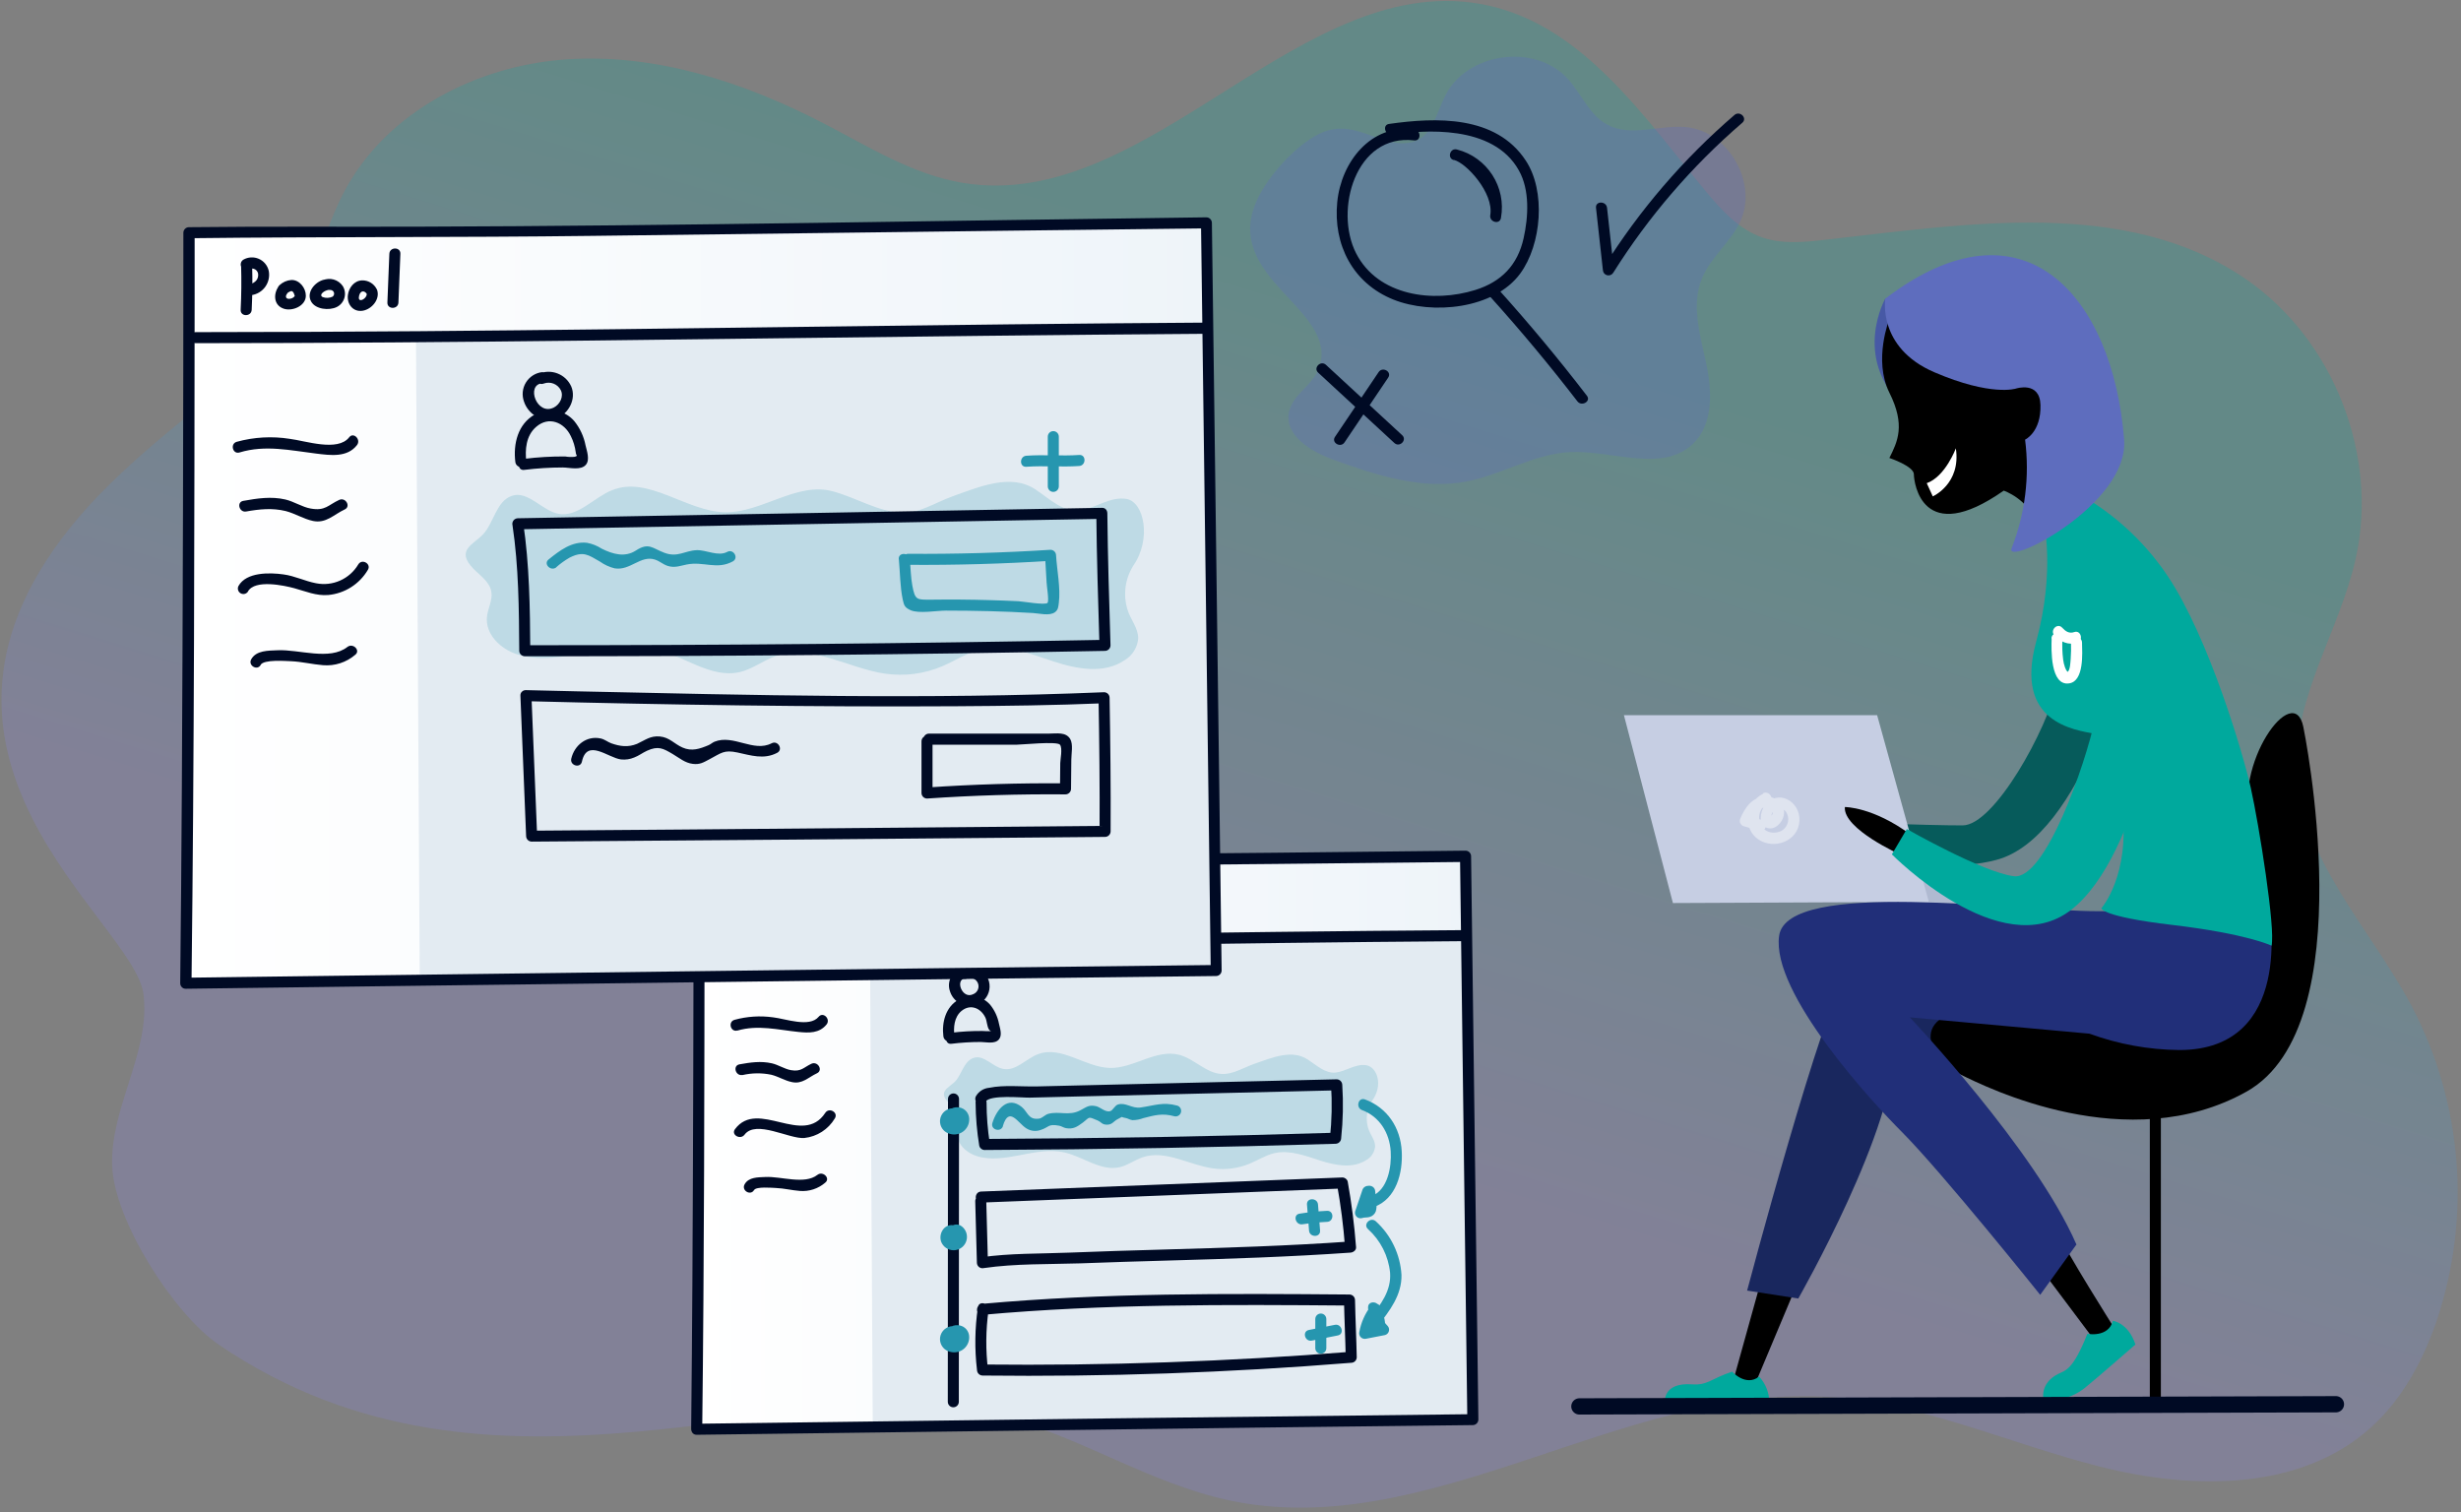 <?xml version="1.0" encoding="UTF-8"?>
<svg width="454px" height="279px" viewBox="0 0 454 279" version="1.1" xmlns="http://www.w3.org/2000/svg" xmlns:xlink="http://www.w3.org/1999/xlink">
    <rect x="0" y="0" width="454" height="279" fill="#808080" stroke="none"/>
    <!-- Generator: Sketch 63.1 (92452) - https://sketch.com -->
    <title>Illu - Des fonctionnalités. Tout en simplicité.</title>
    <desc>Created with Sketch.</desc>
    <defs>
        <linearGradient x1="43.062%" y1="68.817%" x2="65.617%" y2="24.329%" id="linearGradient-1">
            <stop stop-color="#8985E6" offset="0%"></stop>
            <stop stop-color="#00A99D" offset="100%"></stop>
        </linearGradient>
        <linearGradient x1="0%" y1="50%" x2="100.005%" y2="50%" id="linearGradient-2">
            <stop stop-color="#FFFFFF" offset="0%"></stop>
            <stop stop-color="#EEF4F9" offset="100%"></stop>
        </linearGradient>
        <linearGradient x1="0%" y1="49.99%" x2="99.989%" y2="49.99%" id="linearGradient-3">
            <stop stop-color="#FFFFFF" offset="0%"></stop>
            <stop stop-color="#EEF4F9" offset="100%"></stop>
        </linearGradient>
    </defs>
    <g id="Interfaces" stroke="none" stroke-width="1" fill="none" fill-rule="evenodd">
        <g id="HOME-PAGE" transform="translate(-793, -2433)">
            <g id="Illu---Des-fonctionnalités.-Tout-en-simplicité." transform="translate(738, 2409)">
                <g id="Group" opacity="0.23" transform="translate(55, 24)" fill="url(#linearGradient-1)" fill-rule="nonzero">
                    <path d="M14.59,95.347 C23.148,85.303 36.585,75.083 47.035,67.035 C56.624,59.651 57.893,45.889 63.574,35.214 C71.364,20.617 87.957,12.1 104.461,10.96 C120.965,9.82 137.333,15.174 152.012,22.795 C160.284,27.097 168.414,32.214 177.616,33.741 C212.158,39.455 240.308,-6.501 274.511,1.011 C292.073,4.873 303.203,21.478 314.678,35.288 C317.59,38.804 320.833,42.353 325.156,43.826 C328.753,45.054 332.669,44.694 336.449,44.267 C362.962,41.288 392.293,36.388 414.294,51.48 C430.499,62.596 438.894,84.054 434.544,103.185 C431.585,116.242 423.333,128.233 423.686,141.615 C424.1,158.038 437.068,170.966 444.818,185.448 C454.317,203.438 455.996,224.544 449.46,243.81 C446.929,251.139 443.115,258.196 437.347,263.381 C424.31,275.108 404.386,274.87 387.393,270.568 C370.4,266.265 354.045,258.59 336.537,257.674 C299.111,255.638 263.578,284.534 226.905,276.825 C212.05,273.703 198.973,264.799 184.247,261.142 C147.031,251.899 91.275,282.695 40.378,248.085 C32.065,242.432 21.119,225.236 20.698,215.192 C20.264,204.266 27.824,194.087 26.466,183.378 C24.722,169.819 -22.829,139.267 14.59,95.347 Z" id="Path"></path>
                </g>
                <path d="M445.501,129.56 C445.501,129.56 451.704,131.643 449.62,137.846 C447.537,144.049 439.224,178.387 423.29,182.635 C409.785,186.252 386.169,179.744 386.169,179.744 L389.562,175.537 C389.562,175.537 411.712,176.304 417.067,176.27 C422.896,176.27 432.634,158.626 434.501,150.251 C436.367,141.877 438.423,129.737 445.501,129.56 Z" id="Path" fill="#065B5B" fill-rule="nonzero"></path>
                <polygon id="Path" fill="#B0BAD1" fill-rule="nonzero" points="388.069 185.275 415.044 185.275 426.106 190.806 410.328 190.596 385.992 190.114"></polygon>
                <path d="M451.595,226.407 L451.595,282.319 C451.595,282.881 452.051,283.336 452.613,283.336 C453.175,283.336 453.631,282.881 453.631,282.319 L453.631,226.407 C453.631,225.844 453.175,225.389 452.613,225.389 C452.051,225.389 451.595,225.844 451.595,226.407 Z" id="Path" fill="#000000" fill-rule="nonzero"></path>
                <path d="M435.03,252.065 C435.797,254.366 444.985,268.916 444.985,268.916 L441.925,271.976 L430.436,256.66 L435.03,252.065 Z" id="Path" fill="#000000" fill-rule="nonzero"></path>
                <polygon id="Path" fill="#000000" fill-rule="nonzero" points="386.366 261.254 378.324 280.405 374.49 279.638 380.238 258.96"></polygon>
                <path d="M444.951,198.454 C444.951,198.454 400.535,196.92 395.934,203.048 C391.333,209.176 377.306,262.089 377.306,262.089 L386.746,263.555 C386.746,263.555 405.13,231.388 404.39,216.838 C404.39,216.838 434.249,216.071 440.357,214.537 L444.951,198.454 Z" id="Path" fill="#19275E" fill-rule="nonzero"></path>
                <path d="M402.795,79.098 C402.795,79.098 396.769,89.65 405.808,98.689 L413.341,100.196 L413.341,80.604 L402.795,79.098 Z" id="Path" fill="#4759A5" fill-rule="nonzero"></path>
                <path d="M403.548,82.864 C403.548,82.864 400.535,90.403 403.548,96.436 C406.562,102.469 405.055,105.476 403.548,108.489 C403.548,108.489 408.068,109.995 408.068,111.502 C408.068,113.008 409.575,125.074 424.64,114.515 C424.64,114.515 429.16,116.022 430.666,120.541 L436.693,119.035 C436.693,119.035 435.186,116.022 435.186,109.995 C435.186,109.995 441.212,87.397 426.147,84.377 C411.081,81.357 403.548,82.864 403.548,82.864 Z" id="Path" fill="#000000" fill-rule="nonzero"></path>
                <polygon id="Path" fill="#C6CEE3" fill-rule="nonzero" points="354.579 155.938 401.289 155.938 410.83 190.385 363.618 190.596"></polygon>
                <path d="M479.914,158.103 C479.914,158.103 491.274,213.153 469.429,225.389 C447.584,237.624 421.39,224.581 416.619,222.199 C410.511,219.132 406.141,209.943 422.726,209.943 C439.312,209.943 467.563,220.475 471.16,208.783 C474.655,197.423 473.779,187.813 470.284,176.453 C466.79,165.093 478.163,149.369 479.914,158.103 Z" id="Path" fill="#000000" fill-rule="nonzero"></path>
                <path d="M473.61,192.102 C473.61,192.102 478.36,217.713 457.031,217.713 C451.375,217.657 445.771,216.636 440.459,214.694 L407.315,211.68 C407.315,211.68 430.388,235.975 438.057,253.592 L431.372,262.876 C431.372,262.876 413.314,240.312 405.808,232.779 C400.481,227.452 381.697,207.168 383.21,196.622 C384.723,186.076 426.9,192.102 441.965,192.102 L473.61,192.102 Z" id="Path" fill="#212F79" fill-rule="nonzero"></path>
                <path d="M436.482,114.04 C443.926,117.773 450.275,123.373 454.907,130.293 C462.568,141.782 468.907,163.423 470.223,169.355 C471.757,176.243 474.804,195.407 474.044,198.461 C474.044,198.461 469.558,196.262 455.674,194.627 C442.658,193.093 442.658,191.559 442.658,191.559 C442.658,191.559 448.019,185.452 446.485,173.182 C444.951,160.913 441.477,159.386 441.477,159.386 C437.649,158.619 426.547,157.35 430.619,142.42 C434.236,129.166 431.976,120.025 431.976,120.025 L436.482,114.04 Z" id="Path" fill="#00A99D" fill-rule="nonzero"></path>
                <path d="M402.795,79.098 C402.795,79.098 401.289,88.144 411.834,92.67 C422.38,97.196 426.9,95.683 426.9,95.683 C426.9,95.683 431.297,94.244 431.42,98.696 C431.562,103.745 428.583,105.102 428.583,105.102 C429.448,111.875 428.597,118.757 426.106,125.115 C424.633,128.8 447.822,117.073 446.852,105.062 C444.782,78.772 428.407,59.512 402.795,79.098 Z" id="Path" fill="#5E6DBE" fill-rule="nonzero"></path>
                <path d="M405.666,181.706 C405.666,181.706 394.984,176.955 395.337,172.883 C395.337,172.883 400.515,172.836 407.464,177.973 L405.666,181.706 Z" id="Path" fill="#000000" fill-rule="nonzero"></path>
                <path d="M450.754,133.605 C450.754,133.605 457.201,134.731 456.074,141.178 C454.948,147.625 450.102,181.753 437.073,191.858 C424.043,201.963 404.01,181.617 404.01,181.617 L406.765,176.942 C406.765,176.942 420.724,184.909 426.513,185.648 C432.302,186.388 439.699,165.045 441.49,156.671 C443.513,147.17 443.805,134.853 450.754,133.605 Z" id="Path" fill="#00A99D" fill-rule="nonzero"></path>
                <path d="M433.992,141.212 C435.071,142.393 436.611,143.105 438.192,142.569 C439.421,142.142 438.871,140.174 437.649,140.608 C436.726,140.934 436.055,140.479 435.43,139.801 C434.541,138.83 433.109,140.276 433.992,141.239 L433.992,141.212 Z" id="Path" fill="#FFFFFF" fill-rule="nonzero"></path>
                <path d="M433.483,141.789 C433.415,143.73 433.204,150.611 436.726,150.068 C439.495,149.647 439.129,144.436 439.088,142.542 C439.054,141.232 437.018,141.226 437.052,142.542 C437.085,143.533 437.067,144.525 436.998,145.515 C436.95,146.003 436.923,147.652 436.441,147.917 C436.34,148.039 436.353,148.066 436.441,147.998 C436.218,147.732 436.047,147.426 435.939,147.096 C435.778,146.643 435.667,146.174 435.607,145.698 C435.441,144.402 435.4,143.093 435.485,141.789 C435.525,140.479 433.489,140.479 433.449,141.789 L433.483,141.789 Z" id="Path" fill="#FFFFFF" fill-rule="nonzero"></path>
                <path d="M410.443,113.137 L411.556,115.574 C411.556,115.574 416.795,113.266 415.811,106.711 C415.811,106.711 413.877,111.929 410.443,113.137 Z" id="Path" fill="#FFFFFF" fill-rule="nonzero"></path>
                <path d="M444.782,267.674 C444.782,267.674 447.584,267.966 448.942,272.037 C448.942,272.037 441.355,278.654 439.441,280.181 C437.313,281.807 434.635,282.538 431.976,282.217 C431.976,282.217 431.223,279.197 434.691,277.466 C436.048,276.788 437.405,276.788 440.072,270.063 C440.072,270.063 443.947,270.829 444.782,267.674 Z" id="Path" fill="#00A99D" fill-rule="nonzero"></path>
                <path d="M379.518,277.955 C380.721,279.244 381.39,280.942 381.391,282.705 L362.139,282.855 C362.139,282.855 361.542,278.986 367.147,279.387 C370.018,279.59 370.669,278.335 374.537,277.046 C374.537,277.039 377.048,279.875 379.518,277.955 Z" id="Path" fill="#00A99D" fill-rule="nonzero"></path>
                <line x1="346.361" y1="283.459" x2="485.927" y2="283.058" id="Path" stroke="#000A24" stroke-width="3" stroke-linecap="round"></line>
                <g id="Group" opacity="0.44" transform="translate(375.311, 169.904)" fill="#FFFFFF" fill-rule="nonzero">
                    <path d="M4.947,0.529 C1.764,2.049 1.004,6.895 4.072,8.958 C6.99,10.912 11.421,9.29 11.645,5.565 C11.869,1.839 7.478,-0.543 5.144,2.85 C4.418,3.909 4.024,6.189 5.572,6.793 C7.119,7.397 8.517,5.816 8.761,4.499 C9.141,2.463 7.309,1.025 5.429,1.038 C2.952,1.038 1.5,3.176 0.679,5.259 C0.532,5.792 0.831,6.346 1.357,6.515 L4.214,7.343 C5.477,7.709 6.013,5.741 4.757,5.375 L1.9,4.547 L2.613,5.802 C3.047,4.689 3.76,3.346 5.049,3.088 C5.612,2.979 6.522,3.088 6.725,3.766 C6.776,3.979 6.739,4.203 6.623,4.388 C6.507,4.573 6.321,4.704 6.108,4.75 C5.998,4.774 5.885,4.774 5.775,4.75 L6.651,5.253 C5.741,3.699 8.544,2.301 9.365,4.221 C9.916,5.454 9.371,6.901 8.143,7.465 C7.982,7.533 7.813,7.585 7.641,7.621 C4.099,8.395 2.891,3.678 5.979,2.192 C7.159,1.629 6.128,-0.129 4.947,0.428 L4.947,0.529 Z" id="Path"></path>
                </g>
                <g id="Group" opacity="0.3" transform="translate(285.054, 34.179)" fill="#5E6DBE" fill-rule="nonzero">
                    <path d="M30.681,15.975 C34.074,15.011 34.956,10.709 36.53,7.519 C40.514,-0.563 53.258,-2.287 59.251,4.438 C61.707,7.193 63.16,11.014 66.397,12.785 C70.76,15.167 76.155,12.785 81.096,13.274 C88.9,14.095 94.329,23.752 90.936,30.803 C89.151,34.569 85.541,37.277 83.946,41.131 C81.91,46.018 83.559,51.548 84.679,56.74 C85.799,61.931 86.084,68.066 82.249,71.71 C76.583,77.099 67.394,72.864 59.583,73.23 C52.94,73.543 46.995,77.418 40.46,78.659 C32.248,80.22 23.874,77.519 16.029,74.676 C11.862,73.176 6.854,70.183 7.723,65.854 C8.401,62.556 12.249,60.798 13.321,57.615 C16.966,46.825 -4.492,41.294 1.697,27.009 C3.678,22.395 9.501,15.9 14.21,14.115 C20.474,11.794 25.157,17.542 30.681,15.975 Z" id="Path"></path>
                </g>
                <path d="M315.897,47.84 C307.849,46.876 302.42,53.9 301.694,61.277 C300.913,69.142 304.571,76.261 312.036,79.26 C319.155,82.124 330.63,81.045 335.455,74.456 C339.391,69.074 340.206,59.255 336.46,53.608 C330.956,45.248 319.955,45.621 311.249,46.863 C309.953,47.046 310.502,49.014 311.785,48.831 C317.587,47.996 330.461,46.89 335.204,55.454 C337.24,59.078 336.948,64.025 336.073,67.948 C334.973,72.895 331.967,75.996 327.156,77.496 C319.413,79.905 309.213,78.643 305.161,70.71 C301.11,62.777 305.06,48.607 315.897,49.903 C317.193,50.059 317.18,48.023 315.897,47.867 L315.897,47.84 Z" id="Path" fill="#000A24" fill-rule="nonzero"></path>
                <path d="M323.213,53.5 C325.507,54.056 330.603,59.607 329.924,63.679 C329.694,64.962 331.655,65.511 331.892,64.222 C332.922,58.521 329.365,52.995 323.749,51.573 C322.473,51.26 321.93,53.228 323.206,53.534 L323.213,53.5 Z" id="Path" fill="#000A24" fill-rule="nonzero"></path>
                <path d="M329.938,78.772 C335.539,84.988 340.891,91.41 345.994,98.038 C346.782,99.063 348.553,98.038 347.752,97.013 C342.54,90.227 337.082,83.667 331.377,77.333 C330.501,76.356 329.063,77.795 329.938,78.772 L329.938,78.772 Z" id="Path" fill="#000A24" fill-rule="nonzero"></path>
                <path d="M349.428,62.342 L350.697,73.818 C350.714,74.269 351.022,74.656 351.458,74.774 C351.893,74.892 352.355,74.714 352.597,74.334 C359.108,63.965 367.137,54.632 376.417,46.646 C377.415,45.791 375.969,44.359 374.978,45.207 C365.562,53.302 357.424,62.774 350.84,73.302 L352.733,73.818 L351.464,62.342 C351.322,61.053 349.286,61.039 349.428,62.342 Z" id="Path" fill="#000A24" fill-rule="nonzero"></path>
                <path d="M309.328,92.643 L301.28,104.587 C300.547,105.672 302.311,106.697 303.037,105.611 L311.086,93.668 C311.819,92.582 310.061,91.564 309.328,92.643 Z" id="Path" fill="#000A24" fill-rule="nonzero"></path>
                <path d="M298.172,92.745 L312.233,105.727 C313.196,106.616 314.635,105.177 313.671,104.288 L299.61,91.306 C298.647,90.417 297.208,91.856 298.172,92.745 L298.172,92.745 Z" id="Path" fill="#000A24" fill-rule="nonzero"></path>
                <path d="M183.525,287.653 C183.952,252.859 183.966,183.355 183.966,183.355 C197.722,183.178 211.599,183.355 225.362,183.205 L297.296,182.31 L325.351,181.977 L326.708,285.888 C278.783,286.411 183.525,287.653 183.525,287.653 Z" id="Path" fill="url(#linearGradient-2)" fill-rule="nonzero"></path>
                <path d="M191.037,214.124 C194.831,213.017 198.502,213.988 202.302,214.375 C204.23,214.571 206.137,214.639 207.467,213.017 C208.295,212.02 206.863,210.574 206.021,211.579 C204.325,213.615 199.914,211.938 197.613,211.68 C195.233,211.348 192.811,211.505 190.494,212.142 C189.239,212.508 189.775,214.476 191.037,214.103 L191.037,214.124 Z" id="Path" fill="#000A24" fill-rule="nonzero"></path>
                <path d="M191.96,222.335 C193.713,221.928 195.533,221.907 197.294,222.274 C198.604,222.6 199.798,223.373 201.108,223.631 C203.008,224.038 204.107,222.749 205.709,222.002 C206.897,221.453 205.865,219.702 204.684,220.245 C203.239,220.923 202.811,221.751 200.925,221.426 C199.737,221.222 198.59,220.435 197.389,220.163 C195.353,219.702 193.412,219.994 191.417,220.353 C190.128,220.584 190.671,222.545 191.96,222.315 L191.96,222.335 Z" id="Path" fill="#000A24" fill-rule="nonzero"></path>
                <path d="M192.347,233.335 C194.457,230.512 200.633,234.184 203.395,233.939 C205.726,233.685 207.801,232.351 209,230.336 C209.72,229.237 207.962,228.212 207.243,229.304 C203.123,235.595 194.81,226.651 190.589,232.311 C189.809,233.356 191.573,234.347 192.347,233.335 Z" id="Path" fill="#000A24" fill-rule="nonzero"></path>
                <path d="M194.118,243.542 C194.485,242.863 197.477,243.135 198.142,243.162 C199.629,243.223 201.067,243.589 202.547,243.705 C204.248,243.847 205.935,243.299 207.229,242.185 C208.261,241.384 206.808,239.952 205.79,240.746 C203.429,242.592 199.113,240.997 196.229,241.133 C194.831,241.201 193.114,241.133 192.36,242.49 C191.729,243.644 193.487,244.668 194.118,243.522 L194.118,243.542 Z" id="Path" fill="#000A24" fill-rule="nonzero"></path>
                <polygon id="Path" fill="#E3EBF2" fill-rule="nonzero" points="325.174 196.391 326.939 285.664 216.004 286.994 215.488 197.647"></polygon>
                <path d="M184.543,287.653 C184.923,255.906 184.943,224.147 184.977,192.394 C184.977,189.381 184.977,186.368 184.977,183.355 L183.959,184.373 C231.09,183.823 278.227,183.579 325.357,183.015 L324.339,181.997 L325.52,272.845 L325.69,285.908 L326.708,284.891 C283.099,285.366 239.486,285.902 195.869,286.499 L183.518,286.655 C182.208,286.655 182.201,288.691 183.518,288.691 C218.892,288.238 254.269,287.786 289.648,287.334 L326.708,286.906 C327.267,286.899 327.718,286.447 327.726,285.888 L326.552,195.013 L326.382,181.95 C326.375,181.391 325.923,180.939 325.364,180.932 C278.234,181.516 231.096,181.76 183.966,182.289 C183.407,182.297 182.955,182.748 182.948,183.307 C182.948,209.095 182.876,234.862 182.731,260.609 C182.676,269.608 182.602,278.606 182.507,287.605 C182.486,288.962 184.522,288.962 184.543,287.653 Z" id="Path" fill="#000A24" fill-rule="nonzero"></path>
                <path d="M325.391,195.59 C278.566,195.889 231.7,196.907 184.848,196.948 C184.286,196.948 183.83,197.403 183.83,197.965 C183.83,198.528 184.286,198.983 184.848,198.983 C231.673,198.983 278.546,197.952 325.391,197.626 C325.953,197.626 326.409,197.17 326.409,196.608 C326.409,196.046 325.953,195.59 325.391,195.59 Z" id="Path" fill="#000A24" fill-rule="nonzero"></path>
                <path d="M233.024,202.478 C232.016,202.587 231.114,203.15 230.573,204.006 C230.033,204.863 229.913,205.92 230.248,206.876 C230.549,207.848 231.226,208.66 232.127,209.133 C233.029,209.605 234.082,209.699 235.053,209.394 C236.34,208.988 237.291,207.894 237.514,206.563 C237.736,205.231 237.194,203.888 236.109,203.084 C235.024,202.281 233.58,202.155 232.372,202.757 C231.171,203.266 232.209,205.023 233.397,204.514 C234.197,204.201 235.099,204.596 235.412,205.396 C235.725,206.197 235.33,207.099 234.53,207.412 C232.494,208.423 231.137,204.697 233.024,204.514 C234.32,204.392 234.333,202.356 233.024,202.478 L233.024,202.478 Z" id="Path" fill="#000A24" fill-rule="nonzero"></path>
                <path d="M231.076,215.216 C230.872,213.574 230.995,211.667 232.359,210.513 C234.001,209.156 235.915,209.943 236.776,211.714 C237.082,212.346 237.075,213.391 237.455,213.934 C237.686,214.28 238.066,214.225 237.584,214.232 C237.102,214.239 236.681,214.232 236.227,214.198 C234.317,214.181 232.408,214.29 230.513,214.524 C229.23,214.68 229.217,216.716 230.513,216.56 C232.298,216.34 234.095,216.229 235.894,216.227 C236.919,216.227 238.527,216.668 239.287,215.745 C239.932,214.979 239.477,213.71 239.287,212.848 C239.038,211.564 238.476,210.361 237.652,209.346 C236.199,207.689 233.777,207.291 231.87,208.396 C229.441,209.753 228.714,212.617 229.033,215.182 C229.196,216.465 231.232,216.478 231.069,215.182 L231.076,215.216 Z" id="Path" fill="#000A24" fill-rule="nonzero"></path>
                <g id="Group" opacity="0.2" transform="translate(228.728, 218.087)" fill="#2696AF" fill-rule="nonzero">
                    <path d="M5.857,1.086 C7.763,0.407 9.419,2.789 11.408,3.122 C13.688,3.522 15.554,1.249 17.726,0.407 C22.049,-1.283 26.48,2.85 31.081,2.932 C35.438,3 39.577,-0.604 43.819,0.516 C46.588,1.235 48.786,3.909 51.63,4.038 C53.74,4.153 55.654,2.871 57.663,2.172 C60.907,1.045 64.598,-0.543 67.51,1.371 C69.152,2.436 70.76,3.99 72.674,3.78 C74.588,3.57 76.291,2.138 78.273,2.423 C80.254,2.708 81.557,5.985 79.379,9.026 C78.411,10.51 78.15,12.346 78.666,14.041 C79.012,15.208 79.969,16.192 79.949,17.434 C79.851,18.446 79.276,19.351 78.402,19.87 C75.931,21.526 72.721,20.942 69.926,20.047 C67.13,19.151 64.232,18.011 61.382,18.642 C59.773,19.015 58.341,19.952 56.814,20.583 C54.671,21.476 52.328,21.778 50.028,21.458 C45.604,20.841 41.24,17.956 37.019,19.422 C35.607,19.911 34.352,20.868 32.913,21.221 C29.412,22.082 26.127,19.293 22.598,18.506 C17.278,17.319 11.659,20.807 6.447,19.185 C4.574,18.601 2.681,16.911 2.925,14.842 C3.04,13.912 3.603,13.03 3.454,12.127 C3.298,10.919 2.138,10.213 1.303,9.372 C-0.808,7.261 1.303,6.617 2.47,5.429 C3.637,4.241 4.072,1.703 5.857,1.086 Z" id="Path"></path>
                </g>
                <path d="M234.978,227.411 C234.994,230.089 235.221,232.762 235.657,235.405 C235.78,235.844 236.178,236.148 236.634,236.152 C258.228,236.052 279.815,235.67 301.395,235.005 C301.95,234.987 302.395,234.542 302.413,233.987 C302.762,230.714 302.831,227.418 302.617,224.133 C302.602,223.577 302.155,223.13 301.599,223.115 L264.525,223.991 L246.325,224.425 C243.529,224.493 240.217,224.113 237.503,224.676 C236.476,224.759 235.556,225.34 235.039,226.23 C234.781,226.713 234.951,227.314 235.424,227.59 C235.897,227.866 236.504,227.718 236.797,227.255 C237.618,225.898 243.583,226.522 244.94,226.495 L253.03,226.298 L269.208,225.918 L301.565,225.151 L300.547,224.133 C300.761,227.418 300.693,230.714 300.343,233.987 L301.361,232.969 C279.781,233.634 258.194,234.016 236.6,234.116 L237.584,234.862 C237.196,232.393 237.001,229.897 237,227.397 C237,226.835 236.545,226.379 235.982,226.379 C235.42,226.379 234.965,226.835 234.965,227.397 L234.978,227.411 Z" id="Path" fill="#000A24" fill-rule="nonzero"></path>
                <path d="M234.91,245.646 L235.216,256.958 C235.222,257.274 235.373,257.568 235.624,257.759 C235.875,257.949 236.2,258.014 236.505,257.936 C242.314,257.094 248.381,257.257 254.251,257.067 C259.68,256.857 265.157,256.7 270.606,256.544 C281.796,256.232 293.001,255.866 304.144,255.085 C304.652,255.045 305.223,254.644 305.161,254.067 C304.852,250.011 304.338,245.972 303.621,241.968 C303.495,241.528 303.094,241.224 302.637,241.221 L235.989,243.82 C234.686,243.874 234.679,245.91 235.989,245.856 L302.637,243.257 L301.653,242.51 C302.34,246.328 302.832,250.179 303.126,254.047 L304.144,253.029 C292.546,253.857 280.921,254.196 269.296,254.529 C263.623,254.692 257.956,254.855 252.29,255.085 C246.861,255.309 241.344,255.174 235.962,255.954 L237.251,256.938 L236.946,245.625 C236.912,244.322 234.876,244.316 234.91,245.625 L234.91,245.646 Z" id="Path" fill="#000A24" fill-rule="nonzero"></path>
                <path d="M235.406,265.156 C234.834,268.995 234.777,272.893 235.236,276.747 C235.25,277.303 235.698,277.751 236.254,277.765 C258.961,278.027 281.634,277.242 304.272,275.41 C304.832,275.403 305.283,274.951 305.29,274.392 C305.223,270.87 305.039,267.355 304.971,263.833 C304.961,263.275 304.511,262.826 303.954,262.815 C281.362,262.632 258.737,262.496 236.213,264.532 C234.917,264.654 234.91,266.69 236.213,266.568 C258.737,264.532 281.362,264.668 303.954,264.851 L302.936,263.833 C303.003,267.355 303.187,270.87 303.255,274.392 L304.272,273.374 C281.652,275.184 258.979,275.969 236.254,275.729 L237.272,276.747 C236.815,273.076 236.847,269.361 237.367,265.699 C237.557,264.416 235.596,263.867 235.406,265.156 L235.406,265.156 Z" id="Path" fill="#000A24" fill-rule="nonzero"></path>
                <path d="M229.882,226.739 L229.848,282.604 C229.848,283.166 230.303,283.621 230.866,283.621 C231.428,283.621 231.884,283.166 231.884,282.604 L231.917,226.739 C231.917,226.177 231.462,225.721 230.9,225.721 C230.337,225.721 229.882,226.177 229.882,226.739 L229.882,226.739 Z" id="Path" fill="#000A24" fill-rule="nonzero"></path>
                <path d="M232.203,251.937 C232.098,251.796 231.982,251.665 231.856,251.543 C231.856,251.448 231.856,251.489 231.856,251.672 C231.783,251.775 231.651,251.819 231.531,251.78 C230.852,251.984 231.3,251.78 231.286,251.964 C231.307,252.026 231.323,252.089 231.334,252.154 C231.34,252.296 231.295,252.436 231.205,252.547 C231.128,252.596 231.038,252.622 230.947,252.622 C230.8,252.611 230.662,252.546 230.56,252.439 C230.493,252.364 230.479,252.256 230.526,252.167 C230.56,252.093 230.716,251.896 230.526,252.052 C230.336,252.208 230.479,251.76 230.526,252.106 C230.526,251.964 230.486,251.97 230.615,251.801 C230.234,252.208 230.234,252.839 230.615,253.246 C231.015,253.636 231.653,253.636 232.053,253.246 C232.583,252.647 232.675,251.779 232.284,251.081 C231.938,250.436 231.272,250.027 230.54,250.009 C228.884,250.009 228.002,252.045 228.775,253.402 C229.264,254.266 230.224,254.752 231.209,254.635 C232.195,254.518 233.014,253.821 233.287,252.867 C233.561,251.913 233.235,250.888 232.46,250.267 C232.09,249.958 231.599,249.835 231.127,249.931 C230.654,250.028 230.251,250.333 230.031,250.762 C229.536,251.74 230.085,252.683 230.777,253.368 C231.178,253.742 231.803,253.731 232.191,253.343 C232.579,252.956 232.59,252.331 232.216,251.93 L232.203,251.937 Z" id="Path" fill="#2696AF" fill-rule="nonzero"></path>
                <path d="M231.395,230.417 C231.395,230.295 231.395,230.282 231.578,230.282 C231.761,230.282 231.727,230.234 231.768,230.431 C231.814,230.661 231.737,230.898 231.566,231.058 C231.395,231.218 231.153,231.279 230.927,231.218 C230.581,231.164 230.194,230.791 230.642,230.539 C230.832,230.417 230.893,230.539 230.988,230.743 C230.988,230.804 231.049,231.042 231.062,231.062 C231.076,231.082 232.026,231.483 231.388,231.815 L230.153,230.214 L229.787,230.601 C228.884,231.551 230.316,232.989 231.225,232.039 L231.592,231.652 C231.94,231.289 231.971,230.726 231.663,230.327 C231.356,229.928 230.804,229.814 230.363,230.058 C229.933,230.303 229.64,230.733 229.567,231.222 C229.494,231.712 229.65,232.208 229.99,232.569 C230.391,232.931 230.932,233.097 231.467,233.021 C232.002,232.945 232.475,232.635 232.759,232.175 C233.994,230.234 231.653,227.547 229.61,228.782 C228.759,229.269 228.293,230.227 228.433,231.198 C228.574,232.168 229.294,232.954 230.248,233.179 C231.167,233.45 232.16,233.226 232.874,232.588 C233.589,231.949 233.922,230.987 233.757,230.044 C233.56,229.026 232.676,228.286 231.639,228.273 C230.607,228.22 229.683,228.905 229.434,229.908 C229.316,230.266 229.405,230.659 229.665,230.931 C229.925,231.202 230.314,231.309 230.676,231.207 C231.038,231.105 231.315,230.812 231.395,230.444 L231.395,230.417 Z" id="Path" fill="#2696AF" fill-rule="nonzero"></path>
                <path d="M231.395,270.639 C231.395,270.51 231.395,270.497 231.578,270.497 C231.761,270.497 231.727,270.449 231.768,270.653 C231.814,270.883 231.737,271.12 231.566,271.28 C231.395,271.44 231.153,271.501 230.927,271.44 C230.581,271.379 230.194,271.006 230.642,270.728 C230.832,270.612 230.893,270.728 230.988,270.938 C230.988,270.999 231.049,271.237 231.062,271.25 C231.076,271.264 232.026,271.678 231.388,272.003 L230.153,270.402 L229.787,270.789 C228.884,271.739 230.316,273.184 231.225,272.234 L231.592,271.847 C231.928,271.481 231.952,270.926 231.65,270.531 C231.347,270.137 230.805,270.016 230.363,270.246 C229.933,270.493 229.64,270.923 229.567,271.414 C229.494,271.905 229.65,272.402 229.99,272.763 C230.391,273.126 230.932,273.292 231.467,273.216 C232.002,273.14 232.475,272.83 232.759,272.37 C233.994,270.429 231.653,267.735 229.61,268.977 C228.759,269.464 228.293,270.422 228.433,271.392 C228.574,272.363 229.294,273.149 230.248,273.374 C231.166,273.644 232.157,273.421 232.871,272.784 C233.585,272.148 233.92,271.188 233.757,270.246 C233.563,269.226 232.677,268.485 231.639,268.475 C230.608,268.415 229.681,269.1 229.434,270.103 C229.295,270.635 229.591,271.184 230.112,271.359 C230.655,271.502 231.213,271.186 231.368,270.646 L231.395,270.639 Z" id="Path" fill="#2696AF" fill-rule="nonzero"></path>
                <path d="M296.109,246.222 L296.489,251.02 C296.59,252.317 298.626,252.33 298.525,251.02 L298.144,246.222 C298.043,244.92 296.007,244.913 296.109,246.222 Z" id="Path" fill="#2696AF" fill-rule="nonzero"></path>
                <path d="M295.274,249.86 C296.779,249.633 298.294,249.483 299.814,249.412 C301.117,249.358 301.124,247.322 299.814,247.376 C298.114,247.459 296.419,247.633 294.738,247.899 C293.448,248.102 293.991,250.063 295.274,249.86 L295.274,249.86 Z" id="Path" fill="#2696AF" fill-rule="nonzero"></path>
                <path d="M297.642,267.341 L297.642,272.716 C297.642,273.278 298.098,273.734 298.66,273.734 C299.222,273.734 299.678,273.278 299.678,272.716 L299.678,267.341 C299.678,266.779 299.222,266.323 298.66,266.323 C298.098,266.323 297.642,266.779 297.642,267.341 L297.642,267.341 Z" id="Path" fill="#2696AF" fill-rule="nonzero"></path>
                <path d="M296.998,271.318 L301.795,270.368 C303.078,270.117 302.535,268.156 301.253,268.407 L296.455,269.357 C295.172,269.615 295.715,271.576 296.998,271.318 Z" id="Path" fill="#2696AF" fill-rule="nonzero"></path>
                <path d="M240.007,231.72 C241.154,227.954 242.782,231.198 244.336,232.161 C245.131,232.672 246.119,232.777 247.003,232.446 C248.537,231.971 248.286,231.279 250.396,231.673 C250.838,231.754 251.218,232.053 251.665,232.127 C252.975,232.351 253.701,231.883 254.733,231.116 C256.09,230.092 255.615,229.902 257.447,230.689 C258.262,231.042 258.214,231.449 259.164,231.483 C260.216,231.517 260.433,230.804 261.261,230.424 C262.381,229.861 261.539,230.071 262.618,230.241 C263.053,230.309 263.46,230.607 263.921,230.648 C264.603,230.644 265.279,230.517 265.917,230.275 C268,229.745 269.425,229.318 271.637,229.929 C272.172,230.06 272.714,229.742 272.861,229.212 C273.008,228.681 272.706,228.13 272.18,227.967 C269.527,227.235 267.939,227.967 265.394,228.314 C263.806,228.538 262.68,227.323 261.248,227.757 C260.644,227.947 260.318,228.823 259.829,228.979 C258.947,229.27 257.983,228.246 257.217,228.076 C255.859,227.777 255.473,228.219 254.278,228.843 C252.161,229.935 250.458,228.931 248.374,229.488 C247.818,229.637 247.248,230.288 246.718,230.363 C244.682,230.655 244.628,229.155 243.502,228.225 C240.882,226.074 238.833,228.694 238.073,231.177 C237.693,232.433 239.654,232.976 240.034,231.72 L240.007,231.72 Z" id="Path" fill="#2696AF" fill-rule="nonzero"></path>
                <path d="M306.261,228.789 C309.511,229.997 311.337,233.01 311.554,236.403 C311.737,239.185 311.045,243.549 307.978,244.682 C306.756,245.137 307.299,247.105 308.521,246.65 C312.592,245.15 313.807,240.386 313.59,236.403 C313.359,232.019 310.93,228.361 306.804,226.821 C305.575,226.366 305.039,228.327 306.261,228.789 L306.261,228.789 Z" id="Path" fill="#2696AF" fill-rule="nonzero"></path>
                <path d="M306.641,243.725 C306.716,244.567 306.797,245.408 306.872,246.256 C306.872,246.304 306.872,246.759 306.973,246.589 C307.075,246.419 306.885,246.548 306.729,246.589 C306.392,246.591 306.057,246.648 305.738,246.759 L306.994,248.014 L308.351,244.01 L306.356,243.739 C306.26,244.762 306.085,245.776 305.833,246.772 C305.521,248.041 307.482,248.584 307.801,247.315 C308.089,246.14 308.287,244.944 308.392,243.739 C308.494,242.538 306.743,242.443 306.356,243.467 L304.999,247.471 C304.903,247.823 305.003,248.199 305.261,248.457 C305.519,248.715 305.895,248.815 306.247,248.72 C306.709,248.543 307.211,248.659 307.686,248.503 C308.203,248.358 308.619,247.974 308.806,247.471 C308.959,246.93 308.985,246.361 308.88,245.809 L308.69,243.725 C308.575,242.429 306.539,242.415 306.654,243.725 L306.641,243.725 Z" id="Path" fill="#2696AF" fill-rule="nonzero"></path>
                <path d="M307.367,250.749 C309.676,252.831 311.127,255.698 311.439,258.791 C311.683,262.123 309.708,264.681 307.74,267.144 C306.933,268.162 308.358,269.615 309.179,268.59 C311.371,265.835 313.617,262.896 313.542,259.205 C313.319,255.412 311.618,251.858 308.806,249.303 C307.828,248.442 306.383,249.873 307.367,250.749 Z" id="Path" fill="#2696AF" fill-rule="nonzero"></path>
                <path d="M307.367,265.231 C307.483,267.034 308.244,268.734 309.511,270.022 L309.959,268.319 L306.458,268.997 L307.706,270.253 C307.988,268.701 308.638,267.24 309.6,265.991 L307.74,265.747 C308.011,266.472 308.222,267.219 308.371,267.979 C308.371,268.128 308.426,268.285 308.439,268.434 C308.439,268.794 308.609,268.658 308.935,268.027 C308.48,268.016 308.026,268.046 307.577,268.115 L308.595,269.133 C308.595,268.882 308.541,268.726 308.779,268.576 C309.878,267.898 308.86,266.106 307.754,266.812 C306.936,267.285 306.469,268.192 306.559,269.133 C306.567,269.692 307.018,270.143 307.577,270.151 C308.643,270.083 310.19,270.239 310.468,268.889 C310.699,267.755 310.109,266.255 309.722,265.21 C309.603,264.825 309.27,264.544 308.87,264.492 C308.471,264.439 308.077,264.624 307.862,264.966 C306.801,266.364 306.083,267.991 305.765,269.716 C305.679,270.069 305.783,270.441 306.04,270.698 C306.296,270.954 306.668,271.058 307.021,270.972 L310.516,270.293 C310.862,270.192 311.129,269.918 311.222,269.569 C311.315,269.221 311.22,268.85 310.97,268.59 C310.071,267.696 309.521,266.509 309.423,265.244 C309.321,263.948 307.286,263.935 307.387,265.244 L307.367,265.231 Z" id="Path" fill="#2696AF" fill-rule="nonzero"></path>
                <path d="M190.929,187.868 C190.987,189.935 190.967,192 190.867,194.063 C190.806,195.373 192.842,195.366 192.903,194.063 C193.003,192 193.023,189.935 192.964,187.868 C192.93,186.558 190.895,186.558 190.929,187.868 Z" id="Path" fill="#000A24" fill-rule="nonzero"></path>
                <path d="M192.388,188.668 C192.582,188.552 192.826,188.553 193.019,188.671 C193.213,188.789 193.325,189.005 193.311,189.232 C193.344,189.91 192.686,190.216 192.116,190.311 C190.827,190.521 191.376,192.482 192.659,192.272 C193.509,192.153 194.272,191.687 194.766,190.985 C195.26,190.282 195.44,189.407 195.265,188.567 C195.065,187.757 194.496,187.088 193.729,186.761 C192.962,186.434 192.085,186.487 191.363,186.904 C190.876,187.187 190.71,187.811 190.993,188.298 C191.276,188.786 191.9,188.951 192.388,188.668 L192.388,188.668 Z" id="Path" fill="#000A24" fill-rule="nonzero"></path>
                <path d="M196.344,190.467 C195.333,191.654 195.346,193.588 197.023,194.158 C198.38,194.613 200.416,193.683 200.416,192.123 C200.433,190.84 199.442,189.769 198.163,189.686 C197.478,189.734 196.83,190.017 196.33,190.487 C195.957,190.888 195.968,191.513 196.355,191.901 C196.743,192.288 197.368,192.299 197.769,191.926 C197.939,191.776 197.593,192.021 197.728,191.96 C197.864,191.899 197.966,191.804 198.088,191.742 C197.837,191.871 198.088,191.742 198.183,191.742 C198.38,191.675 198.007,191.742 198.183,191.742 C198.359,191.742 198.095,191.742 198.108,191.702 C198.122,191.661 198.21,191.756 198.108,191.702 C198.176,191.776 198.197,191.797 198.163,191.749 C198.129,191.702 198.285,191.966 198.271,191.939 C198.309,192.034 198.341,192.132 198.366,192.231 L198.366,192.048 C198.229,192.149 198.075,192.225 197.912,192.272 C197.864,192.272 197.606,192.313 197.627,192.319 C197.647,192.326 197.627,192.089 197.742,191.953 C198.121,191.548 198.121,190.919 197.742,190.514 C197.361,190.133 196.75,190.113 196.344,190.467 Z" id="Path" fill="#000A24" fill-rule="nonzero"></path>
                <path d="M208.369,191.844 C208.437,192.068 208.003,192.455 207.779,192.469 C207.779,192.469 207.813,192.584 207.779,192.401 C207.774,192.25 207.809,192.1 207.881,191.966 C207.905,191.9 207.945,191.839 207.996,191.79 C207.996,191.79 208.037,191.79 208.03,191.79 C208.023,191.79 208.03,191.79 208.03,191.79 L208.159,191.79 C208.05,191.79 208.037,191.79 208.111,191.79 C208.197,191.805 208.276,191.842 208.342,191.899 C208.213,191.79 208.512,192.102 208.396,191.953 C208.281,191.804 208.464,192.082 208.478,192.116 C208.762,192.578 209.357,192.739 209.835,192.482 C210.308,192.19 210.469,191.578 210.201,191.091 C209.738,190.108 208.659,189.573 207.596,189.799 C206.533,190.026 205.765,190.954 205.743,192.041 C205.589,192.718 205.791,193.428 206.278,193.922 C206.766,194.417 207.473,194.629 208.152,194.484 C209.509,194.219 210.744,192.74 210.303,191.335 C209.964,190.059 208.003,190.589 208.369,191.844 Z" id="Path" fill="#000A24" fill-rule="nonzero"></path>
                <path d="M211.538,186.286 L211.26,193.073 C211.213,194.382 213.249,194.382 213.296,193.073 L213.574,186.286 C213.622,184.977 211.586,184.977 211.538,186.286 L211.538,186.286 Z" id="Path" fill="#000A24" fill-rule="nonzero"></path>
                <path d="M202.594,189.646 C201.237,189.985 199.88,191.607 200.694,193.039 C201.373,194.267 203.408,194.498 204.589,193.894 C205.161,193.601 205.585,193.083 205.757,192.464 C205.93,191.845 205.836,191.183 205.499,190.636 C204.802,189.618 203.474,189.246 202.35,189.754 C202.036,189.938 201.844,190.276 201.847,190.64 C201.849,191.004 202.046,191.339 202.362,191.519 C202.679,191.699 203.067,191.696 203.381,191.512 C202.981,191.688 203.578,191.512 203.7,191.593 C203.776,191.703 203.827,191.828 203.85,191.96 C203.85,191.729 203.802,192.014 203.727,192.041 C203.532,192.123 203.321,192.158 203.11,192.143 C202.925,192.099 202.736,192.074 202.547,192.068 C202.404,191.973 202.397,192 202.547,192.15 C202.567,192.071 202.599,191.995 202.642,191.926 C202.786,191.776 202.969,191.67 203.171,191.62 C204.406,191.295 203.87,189.327 202.594,189.646 Z" id="Path" fill="#000A24" fill-rule="nonzero"></path>
                <path d="M89.311,205.39 C89.875,159.202 89.895,66.95 89.895,66.95 C108.157,66.726 126.575,66.991 144.863,66.76 L240.38,65.573 C252.202,65.423 265.788,65.274 277.616,65.131 L279.414,203.062 C215.766,203.741 89.311,205.39 89.311,205.39 Z" id="Path" fill="url(#linearGradient-3)" fill-rule="nonzero"></path>
                <polygon id="Path" fill="#E3EBF2" fill-rule="nonzero" points="277.338 84.242 279.686 202.75 132.431 204.507 131.739 85.911"></polygon>
                <g id="Group" opacity="0.2" transform="translate(140.507, 112.221)" fill="#2696AF" fill-rule="nonzero">
                    <path d="M8.883,3.264 C11.862,2.206 14.448,5.979 17.536,6.576 C21.098,7.221 24.003,3.576 27.403,2.212 C34.135,-0.502 41.057,6.128 48.23,6.284 C55.016,6.399 61.49,0.618 68.1,2.416 C72.416,3.57 76.311,6.114 80.75,6.366 C84.041,6.549 87.027,4.492 90.162,3.366 C95.218,1.561 100.979,-0.93 105.519,2.077 C108.078,3.787 110.595,6.284 113.575,5.952 C116.554,5.619 119.221,3.312 122.315,3.827 C125.552,4.377 126.964,11.238 123.564,16.124 C122.053,18.523 121.652,21.457 122.465,24.173 C123.001,26.039 124.501,27.613 124.46,29.602 C124.316,31.214 123.421,32.665 122.044,33.517 C118.196,36.171 113.222,35.234 108.824,33.796 C104.427,32.357 99.941,30.477 95.496,31.549 C92.985,32.146 90.746,33.646 88.377,34.664 C85.049,36.087 81.395,36.571 77.811,36.062 C70.91,35.071 64.103,30.45 57.52,32.839 C55.315,33.626 53.36,35.16 51.107,35.73 C45.678,37.087 40.507,32.635 35.024,31.38 C26.724,29.473 17.956,35.071 9.82,32.459 C6.902,31.522 3.95,28.808 4.336,25.496 C4.506,23.996 5.348,22.585 5.158,21.085 C4.913,19.151 3.122,18.024 1.805,16.674 C-1.486,13.281 1.805,12.256 3.624,10.342 C5.585,8.232 6.053,4.262 8.883,3.264 Z" id="Path"></path>
                </g>
                <path d="M99.192,107.471 C103.942,106.025 108.571,107.098 113.348,107.681 C115.968,108 119.042,108.441 120.854,106.114 C121.648,105.096 120.216,103.643 119.415,104.675 C117.298,107.389 111.339,105.313 108.455,104.96 C105.187,104.441 101.846,104.629 98.656,105.51 C97.4,105.89 97.937,107.858 99.192,107.471 L99.192,107.471 Z" id="Path" fill="#000A24" fill-rule="nonzero"></path>
                <path d="M100.414,118.363 C102.884,117.922 105.218,117.684 107.682,118.275 C109.412,118.716 111,119.74 112.737,120.107 C115.147,120.616 116.565,118.926 118.594,117.983 C119.782,117.433 118.75,115.675 117.569,116.225 C115.533,117.162 115.011,118.302 112.323,117.82 C110.735,117.542 109.222,116.51 107.627,116.144 C105.021,115.546 102.463,115.94 99.877,116.402 C98.588,116.632 99.131,118.594 100.414,118.363 L100.414,118.363 Z" id="Path" fill="#000A24" fill-rule="nonzero"></path>
                <path d="M100.739,133.116 C102.035,130.822 107.492,132.03 109.304,132.519 C111.414,133.096 113.321,133.951 115.56,133.768 C118.597,133.484 121.314,131.76 122.862,129.133 C123.541,128.026 121.804,127.002 121.105,128.108 C119.509,130.818 116.37,132.219 113.287,131.596 C111.251,131.209 109.358,130.239 107.281,129.967 C104.75,129.614 100.461,129.513 99.002,132.091 C98.743,132.574 98.913,133.175 99.387,133.451 C99.86,133.727 100.467,133.579 100.76,133.116 L100.739,133.116 Z" id="Path" fill="#000A24" fill-rule="nonzero"></path>
                <path d="M103.074,146.661 C103.651,145.623 107.675,145.949 108.7,145.983 C110.695,146.071 112.622,146.56 114.597,146.716 C116.753,146.896 118.892,146.204 120.535,144.795 C121.566,143.988 120.114,142.556 119.089,143.35 C115.818,145.915 110.145,143.77 106.195,143.961 C104.472,144.042 102.28,143.961 101.343,145.63 C100.712,146.777 102.47,147.808 103.101,146.655 L103.074,146.661 Z" id="Path" fill="#000A24" fill-rule="nonzero"></path>
                <path d="M90.329,205.39 C90.838,163.233 90.859,121.077 90.906,78.914 C90.906,74.924 90.906,70.929 90.906,66.93 L89.888,67.948 C114.705,67.656 139.523,67.826 164.34,67.513 L239.667,66.577 C252.303,66.423 264.939,66.274 277.575,66.129 L276.557,65.111 L277.168,111.719 L278.132,186.001 L278.356,203.042 L279.374,202.024 C248.804,202.363 218.234,202.727 187.664,203.116 L105.551,204.161 L89.264,204.372 C87.954,204.372 87.947,206.408 89.264,206.408 L135.587,205.81 C167.17,205.408 198.751,205.014 230.33,204.63 C246.671,204.431 263.01,204.24 279.347,204.06 C279.906,204.052 280.357,203.601 280.365,203.042 L279.761,156.434 L278.79,82.151 L278.566,65.111 C278.559,64.552 278.107,64.1 277.548,64.093 C229.067,64.69 180.566,65.674 132.078,65.817 C117.997,65.858 103.922,65.749 89.847,65.912 C89.288,65.919 88.837,66.371 88.829,66.93 C88.829,101.151 88.734,135.369 88.544,169.585 C88.477,181.525 88.377,193.459 88.246,205.39 C88.253,206.699 90.288,206.699 90.329,205.39 Z" id="Path" fill="#000A24" fill-rule="nonzero"></path>
                <path d="M277.636,83.515 C229.25,83.814 180.871,84.717 132.485,85.097 C118.682,85.205 104.883,85.264 91.089,85.273 C90.527,85.273 90.071,85.729 90.071,86.291 C90.071,86.853 90.527,87.309 91.089,87.309 C139.638,87.309 188.18,86.474 236.722,85.952 C250.363,85.798 264.007,85.673 277.657,85.578 C278.219,85.578 278.675,85.123 278.675,84.56 C278.675,83.998 278.219,83.543 277.657,83.543 L277.636,83.515 Z" id="Path" fill="#000A24" fill-rule="nonzero"></path>
                <path d="M155.023,92.65 C153.787,92.793 152.685,93.494 152.03,94.552 C151.375,95.61 151.24,96.909 151.663,98.079 C152.457,100.501 155.158,102.11 157.628,101.194 C159.922,100.339 161.361,97.597 160.377,95.283 C159.335,92.982 156.629,91.957 154.324,92.989 C153.122,93.505 154.154,95.256 155.348,94.747 C156.537,94.325 157.855,94.839 158.443,95.955 C159.047,97.129 158.3,98.594 157.187,99.171 C154.059,100.78 151.948,94.998 155.023,94.706 C156.312,94.584 156.325,92.541 155.023,92.67 L155.023,92.65 Z" id="Path" fill="#000A24" fill-rule="nonzero"></path>
                <path d="M152.104,109.228 C151.819,106.948 152.037,104.37 153.903,102.754 C156.237,100.719 159.081,101.899 160.302,104.451 C160.773,105.39 161.08,106.402 161.212,107.444 C161.3,108.278 161.721,107.953 161.062,108.265 C160.466,108.334 159.862,108.316 159.271,108.211 C156.737,108.191 154.205,108.338 151.69,108.652 C150.401,108.801 150.388,110.844 151.69,110.688 C154.057,110.392 156.438,110.243 158.823,110.24 C160.038,110.24 162.162,110.844 163.091,109.731 C163.858,108.821 163.254,107.165 163.023,106.175 C162.708,104.525 161.99,102.98 160.933,101.675 C159.113,99.578 156.059,99.071 153.658,100.467 C150.53,102.218 149.655,105.896 150.069,109.228 C150.231,110.511 152.267,110.531 152.104,109.228 L152.104,109.228 Z" id="Path" fill="#000A24" fill-rule="nonzero"></path>
                <path d="M99.477,72.929 C99.559,75.67 99.531,78.412 99.396,81.154 C99.335,82.464 101.37,82.457 101.432,81.154 C101.567,78.412 101.594,75.67 101.513,72.929 C101.472,71.619 99.436,71.612 99.477,72.929 Z" id="Path" fill="#000A24" fill-rule="nonzero"></path>
                <path d="M100.909,73.696 C101.272,73.484 101.722,73.487 102.082,73.705 C102.441,73.923 102.653,74.321 102.633,74.741 C102.633,75.799 101.723,76.342 100.807,76.492 C99.518,76.702 100.061,78.663 101.35,78.453 C102.392,78.317 103.331,77.755 103.942,76.901 C104.553,76.046 104.782,74.976 104.574,73.947 C104.345,72.965 103.665,72.15 102.741,71.749 C101.817,71.348 100.757,71.408 99.884,71.911 C99.421,72.204 99.273,72.811 99.549,73.284 C99.825,73.757 100.426,73.927 100.909,73.669 L100.909,73.696 Z" id="Path" fill="#000A24" fill-rule="nonzero"></path>
                <path d="M106.575,76.614 C105.401,77.971 105.354,80.292 107.349,80.95 C108.93,81.48 111.421,80.448 111.421,78.548 C111.421,77.123 110.247,75.609 108.761,75.65 C107.938,75.707 107.161,76.047 106.562,76.614 C105.578,77.482 107.023,78.921 108.001,78.052 C108.191,77.89 107.878,78.127 108.001,78.052 C108.156,77.951 108.317,77.858 108.482,77.774 C108.292,77.862 108.639,77.72 108.679,77.713 C108.896,77.652 108.591,77.713 108.795,77.713 C108.883,77.713 108.896,77.713 108.876,77.713 C109.019,77.801 108.876,77.713 109.046,77.849 C109.13,77.958 109.199,78.08 109.249,78.209 C109.297,78.344 109.344,78.473 109.378,78.609 C109.378,78.541 109.378,78.528 109.378,78.609 C109.183,78.876 108.89,79.054 108.564,79.104 C107.783,79.267 107.492,78.731 108.007,78.12 C108.849,77.062 107.41,75.616 106.575,76.614 Z" id="Path" fill="#000A24" fill-rule="nonzero"></path>
                <path d="M122.639,78.12 C122.795,78.623 122.062,79.383 121.532,79.369 C121.003,79.355 121.22,78.5 121.376,78.195 C121.77,77.428 122.489,77.795 122.734,78.365 C123.024,78.844 123.643,79.006 124.132,78.731 C124.603,78.434 124.76,77.821 124.491,77.333 C123.975,76.315 122.917,75.688 121.777,75.725 C120.318,75.786 119.347,77.082 119.178,78.439 C118.96,80.129 120.175,81.642 121.96,81.317 C123.602,81.018 125.109,79.233 124.586,77.543 C124.22,76.336 122.252,76.865 122.639,78.12 Z" id="Path" fill="#000A24" fill-rule="nonzero"></path>
                <path d="M126.826,70.825 L126.466,79.81 C126.412,81.12 128.448,81.12 128.502,79.81 L128.862,70.825 C128.916,69.515 126.88,69.515 126.826,70.825 Z" id="Path" fill="#000A24" fill-rule="nonzero"></path>
                <path d="M114.719,75.609 C113.117,76.01 111.462,77.917 112.391,79.613 C113.192,81.086 115.73,81.337 117.142,80.631 C117.826,80.289 118.334,79.674 118.54,78.937 C118.747,78.201 118.633,77.411 118.227,76.763 C117.402,75.564 115.838,75.124 114.509,75.718 C113.307,76.241 114.346,77.998 115.533,77.476 C115.153,77.639 115.533,77.476 115.622,77.476 C115.859,77.476 116.232,77.476 116.422,77.679 C116.573,77.821 116.651,78.024 116.634,78.23 C116.616,78.436 116.506,78.623 116.334,78.738 C115.758,79.002 115.101,79.024 114.509,78.799 C113.776,78.378 114.8,77.686 115.289,77.564 C116.531,77.258 115.988,75.29 114.719,75.609 Z" id="Path" fill="#000A24" fill-rule="nonzero"></path>
                <path d="M258.289,117.684 L164.096,119.367 L150.523,119.611 C150.208,119.618 149.913,119.768 149.723,120.02 C149.532,120.271 149.467,120.596 149.546,120.901 C150.686,128.508 150.74,136.36 150.788,144.049 C150.795,144.608 151.247,145.059 151.806,145.067 C187.488,145.094 223.168,144.764 258.845,144.076 C259.404,144.069 259.856,143.617 259.863,143.058 C259.612,134.914 259.361,126.818 259.28,118.702 C259.28,118.14 258.824,117.684 258.262,117.684 C257.7,117.684 257.244,118.14 257.244,118.702 C257.325,126.846 257.576,134.942 257.827,143.058 L258.845,142.04 C223.172,142.723 187.492,143.053 151.806,143.031 L152.824,144.049 C152.776,136.17 152.674,128.155 151.507,120.358 L150.523,121.647 L244.716,119.958 L258.289,119.72 C259.599,119.686 259.599,117.65 258.289,117.684 Z" id="Path" fill="#000A24" fill-rule="nonzero"></path>
                <path d="M157.601,128.658 C158.364,127.98 159.194,127.381 160.078,126.873 C162.623,125.59 163.56,126.391 165.67,127.599 C166.488,128.182 167.409,128.606 168.385,128.848 C171.269,129.329 173.183,126.357 175.85,127.239 C176.854,127.579 177.519,128.332 178.645,128.515 C179.772,128.698 180.586,128.359 181.679,128.142 C184.821,127.517 187.23,129.173 190.182,127.572 C191.336,126.947 190.311,125.19 189.157,125.814 C187.481,126.717 185.262,125.427 183.525,125.495 C181.319,125.583 180.009,126.9 177.573,125.984 C175.327,125.142 174.696,124.016 172.314,125.556 C170.278,126.88 168.045,126.235 166.009,125.224 C165.184,124.688 164.262,124.319 163.295,124.138 C160.519,123.812 158.239,125.57 156.197,127.219 C155.179,128.04 156.624,129.472 157.635,128.658 L157.601,128.658 Z" id="Path" fill="#2696AF" fill-rule="nonzero"></path>
                <path d="M220.815,127.151 C221.046,129.567 221.032,132.22 221.535,134.616 C221.779,135.749 221.935,136.082 222.98,136.57 C224.5,137.249 227.832,136.645 229.481,136.645 C232.16,136.645 234.842,136.679 237.53,136.747 C240.217,136.815 242.9,136.93 245.578,137.093 C246.671,137.154 248.659,137.69 249.65,136.916 C250.234,136.462 250.24,135.892 250.329,135.22 C250.681,132.505 249.976,129.16 249.82,126.445 C249.812,125.886 249.361,125.435 248.802,125.427 C240.052,125.984 231.298,126.23 222.539,126.167 C221.977,126.167 221.521,126.623 221.521,127.185 C221.521,127.747 221.977,128.203 222.539,128.203 C231.302,128.266 240.056,128.02 248.802,127.463 L247.784,126.445 L248.076,131.46 C248.076,132.023 248.578,134.853 248.238,135.227 C247.784,135.674 243.631,134.948 242.884,134.914 C241.092,134.826 239.308,134.758 237.516,134.711 C233.938,134.607 230.359,134.58 226.78,134.629 C224.134,134.629 223.815,134.765 223.306,132.044 C223.014,130.463 222.994,128.773 222.837,127.171 C222.715,125.875 220.679,125.862 220.802,127.171 L220.815,127.151 Z" id="Path" fill="#2696AF" fill-rule="nonzero"></path>
                <path d="M151.004,152.335 C151.349,160.971 151.7,169.608 152.057,178.245 C152.068,178.802 152.517,179.252 153.075,179.263 C185.269,179.032 217.465,178.769 249.664,178.475 L258.866,178.394 C259.425,178.387 259.876,177.935 259.884,177.376 C259.931,169.158 259.836,160.94 259.694,152.722 C259.694,152.159 259.238,151.704 258.676,151.704 C226.265,153.061 193.704,152.24 161.279,151.534 C158.198,151.466 155.113,151.394 152.023,151.317 C150.713,151.283 150.713,153.319 152.023,153.353 C178.489,154.031 204.956,154.445 231.381,154.289 C240.482,154.235 249.589,154.12 258.676,153.739 L257.658,152.722 C257.8,160.94 257.895,169.158 257.848,177.376 L258.866,176.358 C232.743,176.589 206.623,176.815 180.505,177.037 L153.075,177.247 L154.093,178.265 C153.744,169.624 153.394,160.987 153.041,152.355 C152.987,151.032 150.951,151.025 151.004,152.335 Z" id="Path" fill="#000A24" fill-rule="nonzero"></path>
                <path d="M226.373,161.388 L242.49,161.388 C243.427,161.388 250.044,160.709 250.546,161.388 C251.048,162.066 250.6,164.102 250.593,164.781 L250.546,169.531 L251.564,168.513 C243.04,168.441 234.523,168.696 226.013,169.28 L227.031,170.298 L227.031,160.756 C227.031,160.194 226.576,159.739 226.013,159.739 C225.451,159.739 224.996,160.194 224.996,160.756 L224.996,170.298 C225.003,170.857 225.454,171.309 226.013,171.316 C234.523,170.732 243.04,170.477 251.564,170.549 C252.123,170.542 252.574,170.09 252.582,169.531 L252.636,164.102 C252.636,163.064 253.002,161.333 252.439,160.349 C251.645,158.992 249.928,159.331 248.53,159.338 L226.373,159.338 C225.811,159.338 225.355,159.794 225.355,160.356 C225.355,160.918 225.811,161.374 226.373,161.374 L226.373,161.388 Z" id="Path" fill="#000A24" fill-rule="nonzero"></path>
                <path d="M162.358,164.475 C163.315,160.18 167.163,163.797 169.559,164.102 C170.39,164.194 171.232,164.07 172.002,163.742 C172.843,163.43 173.542,162.867 174.357,162.501 C176.44,161.55 177.336,162.066 179.107,163.111 C180.322,163.824 181.36,164.754 182.819,164.923 C184.102,165.079 184.753,164.665 185.819,164.102 C188.065,162.921 188.533,162.29 191.024,162.819 C193.514,163.349 195.903,164.177 198.373,162.881 C199.534,162.27 198.509,160.512 197.348,161.123 C194.03,162.847 190.311,159.44 186.83,160.824 C186.429,160.98 186.104,161.313 185.717,161.469 C184.095,162.148 182.615,162.67 180.898,161.903 C179.372,161.225 178.503,160.03 176.732,159.867 C174.961,159.705 174.017,160.546 172.524,161.225 C170.855,161.903 169.403,161.7 167.774,161.13 C167.095,160.885 166.586,160.404 165.813,160.234 C163.193,159.664 160.954,161.503 160.384,163.966 C160.099,165.242 162.067,165.792 162.352,164.509 L162.358,164.475 Z" id="Path" fill="#000A24" fill-rule="nonzero"></path>
                <path d="M248.293,104.553 L248.293,113.728 C248.293,114.29 248.748,114.746 249.311,114.746 C249.873,114.746 250.329,114.29 250.329,113.728 L250.329,104.553 C250.329,103.991 249.873,103.535 249.311,103.535 C248.748,103.535 248.293,103.991 248.293,104.553 Z" id="Path" fill="#2696AF" fill-rule="nonzero"></path>
                <path d="M244.336,110.111 C247.587,109.873 250.844,110.199 254.088,109.968 C255.391,109.873 255.398,107.837 254.088,107.932 C250.844,108.163 247.587,107.837 244.336,108.075 C243.04,108.17 243.027,110.206 244.336,110.111 Z" id="Path" fill="#2696AF" fill-rule="nonzero"></path>
                <rect id="Rectangle" fill="#D8D8D8" opacity="0" x="0" y="0" width="554" height="330"></rect>
            </g>
        </g>
    </g>
</svg>